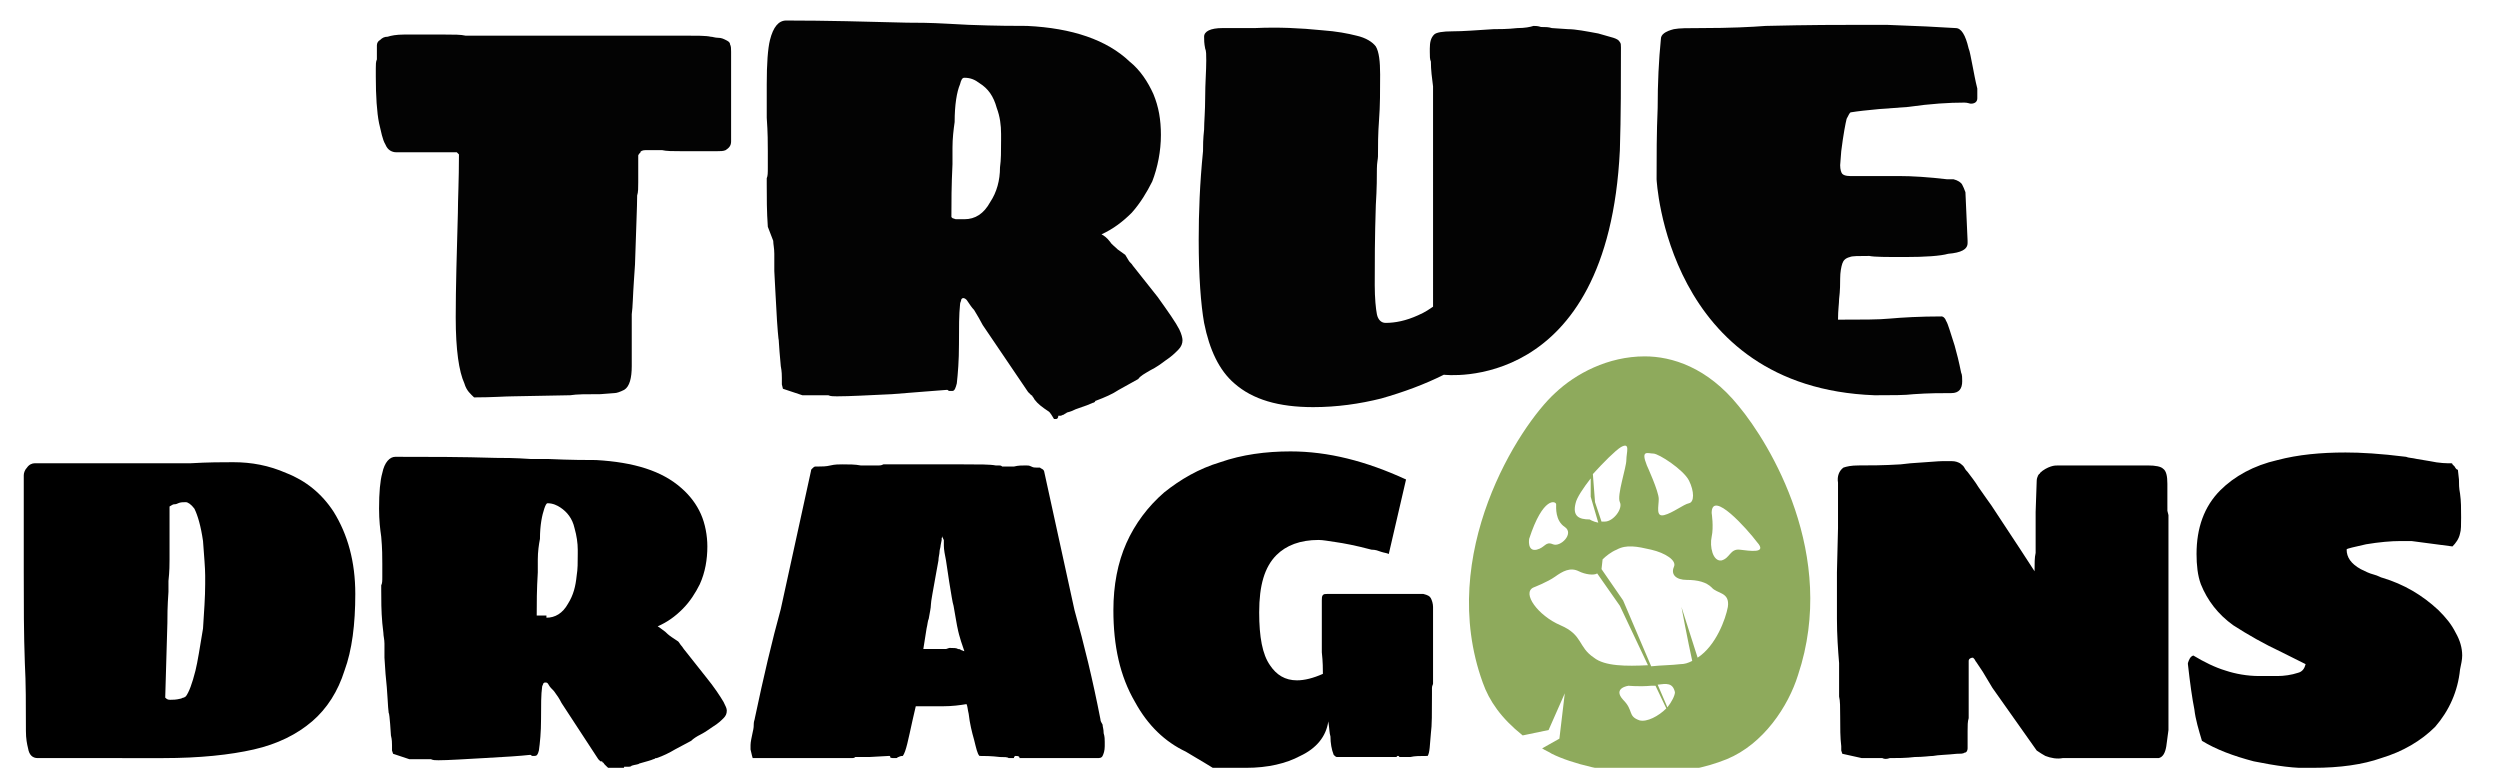 <?xml version="1.0" encoding="utf-8"?>
<!-- Generator: Adobe Illustrator 23.0.2, SVG Export Plug-In . SVG Version: 6.00 Build 0)  -->
<svg version="1.1" xmlns="http://www.w3.org/2000/svg" xmlns:xlink="http://www.w3.org/1999/xlink" x="0px" y="0px"
	 viewBox="0 0 231.5 71.1" style="enable-background:new 0 0 231.5 71.1;" xml:space="preserve">
<style type="text/css">
	.st0{fill:#030303;}
	.st1{fill:#8EAA5C;}
</style>
<path class="st0" d="M43,35.5c-0.5-1.1-0.8-3.1-0.8-6.1c0-2.8,0.1-6.1,0.2-9.7c0-1.2,0.1-3,0.1-5.4l-0.2-0.2h-5.6
	c-0.4,0-0.8-0.2-1-0.7c-0.3-0.5-0.4-1.2-0.6-2c-0.2-1-0.3-2.5-0.3-4.3V6.3c0-0.3,0-0.6,0.1-0.8V4.7V4.2c0-0.2,0.1-0.4,0.3-0.5
	c0.2-0.2,0.4-0.3,0.7-0.3c0.3-0.1,0.8-0.2,1.5-0.2h3.8c0.8,0,1.5,0,1.9,0.1l1.9,0h18.2c1.3,0,2.2,0,2.6,0.1c0.2,0,0.4,0.1,0.7,0.1
	c0.3,0,0.5,0.1,0.7,0.2c0.2,0.1,0.4,0.2,0.4,0.4c0.1,0.2,0.1,0.4,0.1,0.7v8.3c0,0.4-0.2,0.6-0.5,0.8C67,14,66.7,14,66.4,14h-1.6
	h-1.7c-0.8,0-1.4,0-1.8-0.1h-1.5c-0.3,0-0.5,0.1-0.5,0.2c0,0,0,0.1-0.1,0.1c0,0.1-0.1,0.1-0.1,0.2v0.8v1.7c0,0.5,0,0.9-0.1,1.2
	c0,1-0.1,3.1-0.2,6.4L58.7,26c-0.1,1.4-0.1,2.4-0.2,3.1v4.8c0,1.1-0.2,1.9-0.7,2.2c-0.4,0.2-0.7,0.3-0.9,0.3l-1.3,0.1
	c-1.3,0-2.2,0-2.8,0.1l-5.3,0.1c-0.7,0-1.9,0.1-3.6,0.1C43.6,36.5,43.2,36.2,43,35.5z"/>
<path class="st0" d="M97.1,38.1C97.1,38.1,97.1,38.1,97.1,38.1c-0.6-0.4-1-0.7-1.3-1.1c-0.1-0.2-0.2-0.3-0.2-0.3
	c0-0.1-0.1-0.1-0.1-0.1l-0.1-0.1l-0.2-0.2L91,30.1c-0.2-0.4-0.5-0.9-0.8-1.4c-0.2-0.2-0.4-0.5-0.6-0.8c-0.1-0.2-0.3-0.3-0.4-0.3
	S89,27.7,89,27.8s-0.1,0.2-0.1,0.4c-0.1,0.9-0.1,2.1-0.1,3.7c0,1.5-0.1,2.7-0.2,3.6c-0.1,0.4-0.2,0.7-0.4,0.7h-0.3
	c-0.1,0-0.1-0.1-0.2-0.1c-1.1,0.1-2.8,0.2-5.1,0.4c-2.2,0.1-3.9,0.2-5.1,0.2c-0.3,0-0.6,0-0.8-0.1h-1.1h-0.9h-0.4L72.5,36l-0.1-0.4
	c0,0,0-0.1,0-0.2c0-0.1,0-0.2,0-0.4s0-0.6-0.1-1.1c-0.2-2.1-0.2-2.9-0.2-2.4c-0.1-0.9-0.2-2.4-0.3-4.5l-0.1-1.9c0-0.6,0-1.1,0-1.6
	s-0.1-0.9-0.1-1.2L71.1,21C71,19.6,71,18.3,71,17.1c0,0,0-0.1,0-0.2s0-0.2,0-0.4c0.1-0.2,0.1-0.5,0.1-1v-0.9V14c0-0.7,0-1.7-0.1-3.1
	c0-0.7,0-1.8,0-3.1c0-1.9,0.1-3.3,0.3-4.1c0.3-1.2,0.8-1.8,1.5-1.8c3.7,0,7.4,0.1,11.2,0.2c0.8,0,2.1,0,3.8,0.1l1.9,0.1
	c2.6,0.1,4.4,0.1,5.4,0.1c4.2,0.2,7.4,1.3,9.5,3.3c1,0.8,1.7,1.9,2.2,3c0.5,1.2,0.7,2.4,0.7,3.8c0,1.5-0.3,3-0.8,4.3
	c-0.5,1-1.1,2-1.9,2.9c-0.8,0.8-1.7,1.5-2.8,2c0.2,0.1,0.5,0.3,0.8,0.7c0.1,0.2,0.4,0.4,0.7,0.7l0.7,0.5c0.1,0.2,0.2,0.3,0.3,0.5
	c0.1,0.2,0.3,0.3,0.4,0.5l2.3,2.9c1,1.4,1.7,2.4,2,3c0.2,0.4,0.3,0.8,0.3,1c0,0.3-0.1,0.6-0.4,0.9c-0.3,0.3-0.6,0.6-1.2,1
	c-0.4,0.3-0.8,0.6-1.4,0.9c-0.5,0.3-0.9,0.5-1.1,0.8l-1.8,1c-0.6,0.4-1.3,0.7-2.1,1c0,0-0.1,0-0.1,0.1c0,0-0.1,0.1-0.2,0.1
	c-0.2,0.1-0.7,0.3-1.6,0.6c-0.2,0.1-0.4,0.2-0.8,0.3c-0.1,0.1-0.2,0.1-0.3,0.2c-0.1,0-0.2,0.1-0.3,0.1H98c0,0.2-0.1,0.3-0.2,0.3
	h-0.1h-0.1C97.2,38.1,97.1,38.1,97.1,38.1z M89.3,20.3c1,0,1.8-0.5,2.4-1.6c0.6-0.9,0.9-2,0.9-3.2c0.1-0.7,0.1-1.5,0.1-2.5v-0.6
	c0-0.8-0.1-1.6-0.4-2.4c-0.3-1.1-0.8-1.8-1.6-2.3c-0.4-0.3-0.8-0.5-1.4-0.5c-0.2,0-0.3,0.2-0.4,0.6c-0.3,0.7-0.5,1.9-0.5,3.5
	c-0.1,0.7-0.2,1.5-0.2,2.4v1.5c-0.1,2-0.1,3.6-0.1,4.8v0.1l0.1,0.1l0.3,0.1C88.5,20.3,89.3,20.3,89.3,20.3z"/>
<path class="st0" d="M133.7,34.7c-1.8,0.9-3.7,1.6-5.8,2.2c-2,0.5-4.1,0.8-6.3,0.8c-3.2,0-5.6-0.7-7.3-2.2c-1.4-1.2-2.3-3.1-2.8-5.6
	c-0.3-1.7-0.5-4.3-0.5-7.7c0-2.5,0.1-5.2,0.4-8.2c0-0.5,0-1.1,0.1-2c0-0.7,0.1-1.7,0.1-3s0.1-2.4,0.1-3.4c0-0.5,0-0.9-0.1-1.1
	c-0.1-0.5-0.1-0.8-0.1-1.1c0-0.5,0.6-0.8,1.7-0.8h3c2.2-0.1,4.2,0,6.2,0.2c1.4,0.1,2.4,0.3,3.2,0.5c0.9,0.2,1.5,0.6,1.8,1
	c0.3,0.5,0.4,1.4,0.4,2.6c0,1.5,0,2.9-0.1,4.2s-0.1,2.4-0.1,3.4c0,0.2-0.1,0.6-0.1,1.1c0,0.7,0,1.8-0.1,3.4c-0.1,3-0.1,5.4-0.1,7.4
	c0,1.2,0.1,2.2,0.2,2.7s0.4,0.8,0.8,0.8c0.9,0,1.9-0.2,3-0.7c0.7-0.3,1.1-0.6,1.4-0.8V8c-0.1-0.8-0.2-1.5-0.2-2.3
	c-0.1-0.2-0.1-0.5-0.1-0.9V4.5c0-0.6,0.1-1,0.4-1.3c0.2-0.2,0.8-0.3,1.7-0.3c1,0,2.2-0.1,3.8-0.2c0.5,0,1.3,0,2.2-0.1
	c0.7,0,1.2-0.1,1.5-0.2c0.2,0,0.4,0,0.7,0.1c0.4,0,0.7,0,1,0.1l1.5,0.1c0.7,0,1.7,0.2,2.8,0.4l1.4,0.4c0.3,0.1,0.5,0.2,0.6,0.4
	c0.1,0.1,0.1,0.3,0.1,0.5c0,3.1,0,6.3-0.1,9.5C148.9,36.6,133.7,34.7,133.7,34.7z"/>
<path class="st0" d="M153.4,16.6c0-2.1,0-4.3,0.1-6.6c0-2.3,0.1-4.4,0.3-6.4c0-0.4,0.4-0.7,1.2-0.9c0.5-0.1,1.3-0.1,2.5-0.1
	c2.7,0,4.7-0.1,6-0.2c4-0.1,7-0.1,9-0.1h2.2c2.8,0.1,4.9,0.2,6.4,0.3c0.5,0,0.9,0.6,1.2,1.9c0.1,0.2,0.2,0.8,0.4,1.8
	c0.1,0.5,0.2,1.1,0.4,1.9c0,0.2,0,0.4,0,0.6c0,0.2,0,0.3,0,0.3c0,0.3-0.2,0.5-0.6,0.5c-0.1,0-0.3-0.1-0.6-0.1
	c-1.4,0-3.1,0.1-5.2,0.4l-2.7,0.2c-1.1,0.1-2,0.2-2.6,0.3c-0.1,0-0.2,0.2-0.4,0.6c-0.1,0.4-0.3,1.4-0.5,3l-0.1,1.3
	c0,0.4,0.1,0.7,0.2,0.8c0.1,0.1,0.3,0.2,0.7,0.2h4.5c1.3,0,2.8,0.1,4.5,0.3h0.6c0.4,0.1,0.7,0.3,0.8,0.5s0.2,0.4,0.3,0.7l0.2,4.5
	v0.2c0,0.6-0.6,0.9-1.8,1c-0.7,0.2-2.1,0.3-4,0.3c-1.7,0-2.8,0-3.3-0.1c-1,0-1.6,0-1.8,0.1c-0.4,0.1-0.6,0.3-0.7,0.6
	c-0.1,0.3-0.2,0.8-0.2,1.4c0,0.4,0,1.1-0.1,1.9c0,0.4-0.1,1-0.1,1.9c2.2,0,3.8,0,4.8-0.1c1.1-0.1,2.8-0.2,4.8-0.2
	c0.1,0,0.3,0.1,0.4,0.4c0.2,0.3,0.4,1.1,0.8,2.3c0.2,0.7,0.4,1.5,0.6,2.5c0.1,0.2,0.1,0.5,0.1,0.8c0,0.7-0.3,1.1-1,1.1
	c-0.9,0-2.1,0-3.5,0.1c-0.8,0.1-2,0.1-3.6,0.1C154.3,35.9,153.4,16.6,153.4,16.6z"/>
<path d="M9.7,70.2H3.5c-0.5,0-0.8-0.3-0.9-0.9c-0.1-0.4-0.2-0.9-0.2-1.6c0-2.4,0-4.5-0.1-6.3c-0.1-2.7-0.1-5.5-0.1-8.4v-9
	c0-0.2,0.1-0.5,0.3-0.7C2.7,43,3,42.9,3.2,42.9h4.7c0.9,0,2,0,3.4,0c2,0,3.6,0,4.8,0h1.5c1.7-0.1,3-0.1,4-0.1c1.7,0,3.3,0.3,4.9,1
	c1.8,0.7,3.3,1.9,4.4,3.6c1.3,2.1,2,4.6,2,7.6c0,2.8-0.3,5.2-1,7.1c-0.6,1.9-1.6,3.5-3,4.7s-3.2,2.1-5.4,2.6s-5,0.8-8.4,0.8H9.7z
	 M15.8,64.8c0.2,0,0.5,0,0.9-0.1c0.1,0,0.2-0.1,0.3-0.1c0.1,0,0.1-0.1,0.2-0.1c0.3-0.4,0.6-1.2,0.9-2.4c0.2-0.8,0.4-2.1,0.7-3.9
	c0.1-1.6,0.2-2.9,0.2-4.1v-0.8c0-0.7-0.1-1.8-0.2-3.2c-0.2-1.4-0.5-2.4-0.8-3c-0.3-0.4-0.6-0.6-0.8-0.6c-0.2,0-0.5,0-0.7,0.1
	s-0.3,0.1-0.4,0.1s-0.2,0.1-0.4,0.2v4.9c0,0.4,0,1.1-0.1,2v1c-0.1,1.4-0.1,2.3-0.1,2.9l-0.2,6.9C15.5,64.8,15.6,64.8,15.8,64.8z"/>
<path d="M57.1,71.6C57.1,71.6,57.1,71.6,57.1,71.6c-0.5-0.2-0.8-0.5-1.1-0.8c-0.1-0.1-0.1-0.2-0.2-0.2c0-0.1-0.1-0.1-0.1-0.1h-0.1
	l-0.2-0.2L52,65.1c-0.2-0.4-0.4-0.7-0.7-1.1c-0.2-0.2-0.4-0.4-0.5-0.6c-0.1-0.2-0.2-0.2-0.3-0.2s-0.1,0-0.2,0.1
	c0,0.1-0.1,0.2-0.1,0.3c-0.1,0.7-0.1,1.7-0.1,3c0,1.2-0.1,2.2-0.2,2.9c-0.1,0.4-0.2,0.5-0.4,0.5h-0.2c-0.1,0-0.1-0.1-0.2-0.1
	c-0.9,0.1-2.4,0.2-4.3,0.3c-1.8,0.1-3.3,0.2-4.2,0.2c-0.3,0-0.5,0-0.7-0.1H39h-0.7h-0.4l-1.5-0.5l-0.1-0.3c0,0,0-0.1,0-0.2
	s0-0.2,0-0.3c0-0.2,0-0.5-0.1-0.9c-0.1-1.7-0.2-2.3-0.2-2c-0.1-0.7-0.1-1.9-0.3-3.7l-0.1-1.5c0-0.5,0-0.9,0-1.3c0-0.4-0.1-0.7-0.1-1
	l-0.1-0.9c-0.1-1.1-0.1-2.2-0.1-3.1v-0.1c0-0.1,0-0.2,0-0.3c0.1-0.2,0.1-0.4,0.1-0.8v-0.7v-0.5c0-0.6,0-1.4-0.1-2.5
	c-0.1-0.7-0.2-1.5-0.2-2.6c0-1.5,0.1-2.6,0.3-3.3c0.2-1,0.7-1.5,1.2-1.5c3.1,0,6.2,0,9.3,0.1c0.7,0,1.8,0,3.2,0.1h1.6
	c2.2,0.1,3.7,0.1,4.5,0.1c3.5,0.2,6.1,1,7.9,2.6c0.8,0.7,1.4,1.5,1.8,2.4s0.6,2,0.6,3c0,1.2-0.2,2.4-0.7,3.5
	c-0.4,0.8-0.9,1.6-1.6,2.3c-0.7,0.7-1.4,1.2-2.3,1.6c0.2,0.1,0.4,0.3,0.7,0.5c0.1,0.1,0.3,0.3,0.6,0.5l0.6,0.4
	c0.1,0.1,0.2,0.3,0.3,0.4c0.1,0.1,0.2,0.3,0.3,0.4l1.9,2.4c0.9,1.1,1.4,1.9,1.7,2.4c0.2,0.4,0.3,0.6,0.3,0.8c0,0.3-0.1,0.5-0.3,0.7
	c-0.2,0.2-0.5,0.5-1,0.8c-0.3,0.2-0.7,0.5-1.1,0.7s-0.7,0.4-0.9,0.6l-1.5,0.8c-0.5,0.3-1.1,0.6-1.7,0.8h-0.1c0,0-0.1,0.1-0.2,0.1
	c-0.2,0.1-0.6,0.2-1.3,0.4c-0.1,0.1-0.4,0.1-0.7,0.2C58.4,71,58.3,71,58.2,71S58,71,58,71h-0.2c0,0.1-0.1,0.2-0.2,0.2h-0.1h-0.1
	C57.1,71.6,57.1,71.6,57.1,71.6z M50.6,57.2c0.8,0,1.5-0.4,2-1.3c0.5-0.8,0.7-1.6,0.8-2.6c0.1-0.6,0.1-1.2,0.1-2v-0.4
	c0-0.6-0.1-1.3-0.3-2C53,48,52.5,47.4,51.9,47c-0.3-0.2-0.7-0.4-1.2-0.4c-0.1,0-0.2,0.2-0.3,0.5c-0.2,0.6-0.4,1.5-0.4,2.8
	c-0.1,0.5-0.2,1.2-0.2,1.9V53c-0.1,1.6-0.1,2.9-0.1,3.9V57h0.1h0.3h0.5V57.2z"/>
<path d="M69.7,70.2c0,0-0.1-0.3-0.2-0.8c0-0.1,0-0.2,0-0.4c0-0.3,0.1-0.7,0.2-1.2c0.1-0.4,0.1-0.6,0.1-0.8c0-0.2,0.1-0.4,0.1-0.5
	c0.8-3.8,1.6-7.2,2.4-10.1l2.8-12.8c0-0.1,0-0.1,0.1-0.2c0.1-0.1,0.2-0.2,0.3-0.2h0.2c0,0,0,0,0.1,0c0.3,0,0.7,0,1.1-0.1
	S77.7,43,78,43c0.6,0,1.2,0,1.7,0.1c0.2,0,0.5,0,0.8,0s0.6,0,0.9,0c0.1,0,0.2,0,0.4-0.1h0.7h0.9h1c0.2,0,0.4,0,0.7,0
	c0.2,0,0.3,0,0.3,0h0.7h1.4h1.7c1.5,0,2.5,0,3,0.1c0.1,0,0.2,0,0.3,0c0.1,0,0.2,0,0.3,0.1c0.2,0,0.4,0,0.6,0s0.4,0,0.5,0
	c0.4-0.1,0.7-0.1,1.1-0.1c0.2,0,0.3,0,0.5,0.1s0.3,0.1,0.5,0.1h0.2h0.1c0.1,0.1,0.2,0.1,0.3,0.2c0.1,0.1,0.1,0.2,0.1,0.2l2.8,12.8
	c0.9,3.2,1.7,6.5,2.4,10.1c0,0.2,0.1,0.3,0.2,0.5c0,0.2,0.1,0.4,0.1,0.8c0.1,0.3,0.1,0.6,0.1,0.8c0,0.1,0,0.3,0,0.4
	c0,0.4-0.1,0.7-0.2,0.9c-0.1,0.2-0.3,0.2-0.5,0.2h-0.5c-0.4,0-0.7,0-0.9,0h-1.1h-1h-0.8c-0.2,0-0.3,0-0.3,0h-2.6v-0.1
	C94.3,70,94.2,70,94,70l-0.1,0.1c0,0.1,0,0.1-0.1,0.1h-0.1h-0.3c-0.1-0.1-0.4-0.1-0.8-0.1C91.8,70,91.1,70,90.7,70
	c-0.2-0.2-0.3-0.7-0.5-1.5c-0.2-0.7-0.4-1.5-0.5-2.4c-0.1-0.4-0.1-0.7-0.2-0.9c-0.6,0.1-1.3,0.2-2.2,0.2H86h-1.2l-0.3,1.3
	c-0.4,1.8-0.6,2.9-0.9,3.3c-0.1,0-0.2,0-0.4,0.1c-0.1,0-0.1,0.1-0.2,0.1h-0.2c-0.2,0-0.3,0-0.4-0.1c0.1-0.1,0-0.1-0.1-0.1l-1.8,0.1
	h-0.7h-0.6c-0.1,0.1-0.2,0.1-0.4,0.1h-0.2h-3.7h-0.4c-0.3,0-0.9,0-1.8,0h-1.1c-0.2,0-0.5,0-0.9,0h-0.5
	C69.9,70.2,69.7,70.2,69.7,70.2z M88.7,58.3c-0.1-0.4-0.2-1.1-0.4-2.2c-0.1-0.3-0.2-1-0.4-2.2l-0.3-2c-0.1-0.5-0.2-1-0.2-1.4V50
	c-0.1-0.1-0.1-0.3-0.1-0.4v-0.2c0,0.1,0,0.1,0,0.2c0,0.1,0,0.2-0.1,0.2V50l-0.1,0.5c0,0.2-0.1,0.4-0.1,0.6c0,0.2-0.1,0.5-0.1,0.8
	L86.7,53c-0.3,1.7-0.5,2.7-0.5,3s-0.1,0.7-0.2,1.3c-0.1,0.2-0.1,0.5-0.2,0.9l-0.3,1.9h2.1l0.3-0.1H88c0.3,0,0.6,0,0.7,0.1
	c0.1,0,0.2,0,0.3,0.1c0.1,0,0.2,0.1,0.3,0.1C88.8,58.9,88.7,58.3,88.7,58.3z"/>
<path d="M112.3,71.1c0,0-0.8-0.5-2.5-1.5c-1.9-0.9-3.5-2.4-4.7-4.6c-1.4-2.4-2-5.2-2-8.5c0-2.3,0.4-4.4,1.2-6.2
	c0.8-1.8,2-3.4,3.5-4.7c1.5-1.2,3.2-2.2,5.2-2.8c2-0.7,4.2-1,6.5-1c3.5,0,7,0.9,10.7,2.6l-1.6,6.9c-0.2-0.1-0.4-0.1-0.7-0.2
	c-0.3-0.1-0.5-0.2-0.9-0.2c-1.5-0.4-2.6-0.6-3.3-0.7c-0.7-0.1-1.2-0.2-1.6-0.2c-1.7,0-3,0.5-3.9,1.4c-1.1,1.1-1.6,2.8-1.6,5.3
	c0,2.3,0.3,3.9,1,4.9c0.6,0.9,1.4,1.4,2.5,1.4c0.7,0,1.5-0.2,2.4-0.6c0-0.4,0-1.1-0.1-2v-0.9c0-0.6,0-1.5,0-2.8v-1.1
	c0-0.2,0-0.4,0.1-0.5s0.2-0.1,0.4-0.1c0.1,0,0.3,0,0.7,0h4.3c1.3,0,2.1,0,2.5,0c0.7,0,1.2,0,1.4,0c0.4,0.1,0.6,0.2,0.7,0.4
	c0.1,0.2,0.2,0.5,0.2,0.8c0,0.1,0,0.3,0,0.4V57v0.7V59v4.1v0.2c0,0.1-0.1,0.2-0.1,0.4c0,0.1,0,0.3,0,0.4v0.2c0,1.7,0,2.9-0.1,3.6
	c-0.1,1.1-0.1,1.8-0.3,2.1c-0.7,0-1.2,0-1.6,0.1h-0.9h0.3c-0.2,0-0.4,0-0.4,0l-0.1-0.1h-0.1l-0.1,0.1h-4.1H125h-0.4h-0.5
	c-0.1,0-0.2,0-0.3,0c-0.1,0-0.2-0.1-0.3-0.2c-0.2-0.5-0.3-1.1-0.3-1.7c-0.1-0.3-0.1-0.8-0.2-1.4c-0.2,1.4-1.1,2.5-2.6,3.2
	c-1.3,0.7-3,1.1-5,1.1C113.4,71.1,112.3,71.1,112.3,71.1z"/>
<path d="M174.3,70.2h-0.8h-0.7h-0.4l-1.8-0.4l-0.1-0.3c0,0,0-0.1,0-0.4c-0.1-0.8-0.1-1.7-0.1-2.8c0-0.8,0-1.4-0.1-1.8
	c0-0.8,0-1.3,0-1.7v-1.4c-0.1-1.2-0.2-2.6-0.2-4.1s0-2.9,0-4.3l0.1-4.1c0-0.5,0-1.2,0-2.1c0-0.9,0-1.7,0-2.1
	c-0.1-0.6,0.1-1.1,0.5-1.4c0.3-0.1,0.7-0.2,1.4-0.2c1,0,2.3,0,3.9-0.1l0.9-0.1c1.6-0.1,2.6-0.2,3-0.2s0.7,0,0.8,0
	c0.4,0,0.6,0.1,0.8,0.2c0.1,0.1,0.3,0.2,0.4,0.4c0.1,0.2,0.2,0.3,0.3,0.4c0.3,0.4,0.7,0.9,1,1.4c0.5,0.7,0.9,1.3,1.2,1.7l2.7,4.1
	l1.3,2c0-0.7,0-1.3,0.1-1.7v-3.8l0.1-2.9c0-0.2,0.1-0.4,0.1-0.4c0-0.1,0.1-0.1,0.1-0.2c0.1,0,0.1-0.1,0.1-0.1c0.3-0.3,0.7-0.5,1-0.6
	s0.5-0.1,0.7-0.1h2.3h0.5c0.2,0,0.6,0,1.1,0c0.6,0,1.1,0,1.4,0h1.4h1.1h0.5c0.7,0,1.2,0.1,1.4,0.3c0.3,0.2,0.4,0.7,0.4,1.4v0.4v0.7
	c0,0.2,0,0.4,0,0.7V47v0.3l0.1,0.4V49c0,0.5,0,1.2,0,2.4v3c0,0.7,0,1.7,0,3v2.4v1.4v6.4l-0.2,1.5c-0.1,0.6-0.3,1-0.7,1.1h-0.7h-0.7
	h-1.8h-2.4h-2.5H191c-0.5,0.1-1.1,0-1.6-0.2c-0.2-0.1-0.5-0.3-0.8-0.5l-4.1-5.8c0,0-0.3-0.5-0.9-1.5c-0.2-0.3-0.4-0.6-0.6-0.9
	c-0.1-0.1-0.1-0.2-0.2-0.3c-0.1-0.1-0.1-0.1-0.1-0.1c-0.2,0-0.4,0.1-0.4,0.3v0.9c0,0.3,0,0.7,0,1.3V65v1.5c-0.1,0.3-0.1,0.7-0.1,1.2
	v0.8v0.6v0.2c0,0.2-0.1,0.4-0.3,0.4c-0.1,0.1-0.4,0.1-0.7,0.1c-0.9,0.1-1.7,0.1-2.2,0.2c-0.3,0-0.9,0.1-1.7,0.1
	c-0.8,0.1-1.6,0.1-2.3,0.1C174.7,70.3,174.5,70.3,174.3,70.2z"/>
<path d="M208.7,70.5c-1.9-0.5-3.5-1.1-4.8-1.9c-0.3-1-0.6-2-0.7-2.9c-0.2-1-0.4-2.4-0.6-4.2v-0.1c0.1-0.3,0.2-0.6,0.5-0.7
	c1,0.6,2,1.1,3,1.4c0.9,0.3,2,0.5,3.1,0.5h1h0.7c0.6,0,1.3-0.1,1.9-0.3c0.4-0.1,0.6-0.4,0.7-0.8l-2.2-1.1c-1.7-0.8-3.1-1.6-4.5-2.5
	c-1.4-1-2.4-2.3-3-3.8c-0.3-0.8-0.4-1.8-0.4-2.8c0-2.4,0.7-4.4,2.2-5.9c1.3-1.3,3.1-2.3,5.3-2.8c1.9-0.5,4-0.7,6.3-0.7
	c1.4,0,3.2,0.1,5.6,0.4c0.2,0.1,0.6,0.1,1,0.2l1.2,0.2c0.9,0.2,1.6,0.2,2,0.2c0,0,0.1,0,0.1,0.1c0.1,0.1,0.1,0.1,0.2,0.2
	c0.1,0.2,0.2,0.3,0.3,0.3l0,0l0,0l0.1,0.9c0,0.4,0,0.8,0.1,1.3c0.1,0.7,0.1,1.4,0.1,2.2c0,0.7,0,1.2-0.1,1.5
	c-0.1,0.5-0.4,0.9-0.7,1.2l-3.8-0.5h-0.4h-0.6c-0.9,0-2,0.1-3.2,0.3l-1.3,0.3c-0.3,0.1-0.5,0.1-0.5,0.2c0,0.7,0.4,1.3,1.3,1.8
	c0.4,0.2,0.8,0.4,1.2,0.5s0.7,0.3,0.8,0.3c2,0.6,3.7,1.6,5.2,3c0.7,0.7,1.2,1.3,1.6,2.1c0.4,0.7,0.6,1.4,0.6,2.1
	c0,0.4-0.1,0.8-0.2,1.3c-0.2,2-1,3.8-2.3,5.3c-1.3,1.3-3,2.3-5,2.9c-1.7,0.6-3.8,0.9-6.3,0.9C212.6,71.2,210.7,70.9,208.7,70.5z"/>
<path class="st1" d="M161,37.6c-2.9-3.6-6.2-4.6-8.7-4.6c-3.4,0-6.4,1.6-8.3,3.4c-3.3,3-11,14.9-6.7,26.8c0.6,1.7,1.7,3.3,3.7,4.9
	l0,0l2.4-0.5l1.5-3.4l-0.5,4.2l-1.6,0.9c0.3,0.2,0.6,0.3,0.9,0.5c1.8,0.9,5.3,1.8,8.3,1.8c3.7,0,5.9-0.5,7.9-1.3
	c3.4-1.4,5.7-4.9,6.6-7.8C170.2,51.4,163.9,41.1,161,37.6z M153.1,42c0.5,0,2.8,1.5,3.3,2.5s0.5,2,0,2.1s-1.5,0.9-2.3,1.1
	c-0.8,0.2-0.5-0.8-0.5-1.5s-1.1-3.1-1.1-3.1C151.9,41.6,152.6,42,153.1,42z M150.1,41.4c0.9-0.5,0.5,0.5,0.5,1.2s-0.9,3.3-0.6,3.9
	c0.3,0.6-0.6,1.8-1.4,1.8c-0.1,0-0.2,0-0.3,0l-0.6-1.8l-0.2-2.6C148.5,42.8,149.6,41.7,150.1,41.4z M145.9,46.6
	c0.1-0.5,0.7-1.4,1.4-2.3V46l0.7,2.4c-0.5-0.1-0.8-0.3-0.8-0.3C146.2,48.1,145.6,47.8,145.9,46.6z M141.6,49.9
	c1.3-4,2.5-3.5,2.5-3.2s-0.1,1.5,0.8,2.1s-0.4,1.9-1.1,1.6c-0.7-0.3-0.7,0.3-1.5,0.5C141.4,51.1,141.6,49.9,141.6,49.9z M144.5,57.9
	c-2.1-0.9-3.6-3-2.5-3.5c0,0,1.3-0.5,2-1s1.4-0.9,2.2-0.5c0.6,0.3,1.4,0.4,1.7,0.2l2.1,3l2.6,5.5c-2,0.1-4,0.1-5-0.7
	C146.1,59.9,146.6,58.8,144.5,57.9z M151.8,66.7c-1.1-0.4-0.5-0.9-1.5-1.9c-1-1.1,0.5-1.3,0.5-1.3s1,0.1,2.1,0c0.2,0,0.3,0,0.4,0
	l1,2.1C153.6,66.3,152.5,66.9,151.8,66.7z M154.4,65.5l-0.9-2.1c0.8-0.1,1.4-0.2,1.6,0.7C155.1,64.4,154.8,65,154.4,65.5z M160,56.2
	c-0.2,1.1-1.1,3.6-2.8,4.7l-1.5-4.7c0,0,0.6,3.2,1,5c-0.4,0.2-0.7,0.3-1.1,0.3c-0.8,0.1-1.8,0.1-2.7,0.2l-2.6-6.1l-2-2.9l0.1-0.9
	c0.3-0.3,0.8-0.7,1.3-0.9c0.9-0.5,1.9-0.3,3.2,0s2.4,1,2.1,1.6c-0.3,0.7,0.2,1.2,1.2,1.2s1.8,0.2,2.3,0.7
	C159,55,160.2,54.8,160,56.2z M161.1,50.9c-0.9-0.1-0.9,0.8-1.7,1c-0.8,0.1-1.1-1.3-0.9-2.2c0.2-0.9,0-2.2,0-2.2
	c0-2.2,3.3,1.5,4.2,2.7C163.7,51.3,162,51,161.1,50.9z"/>
</svg>
